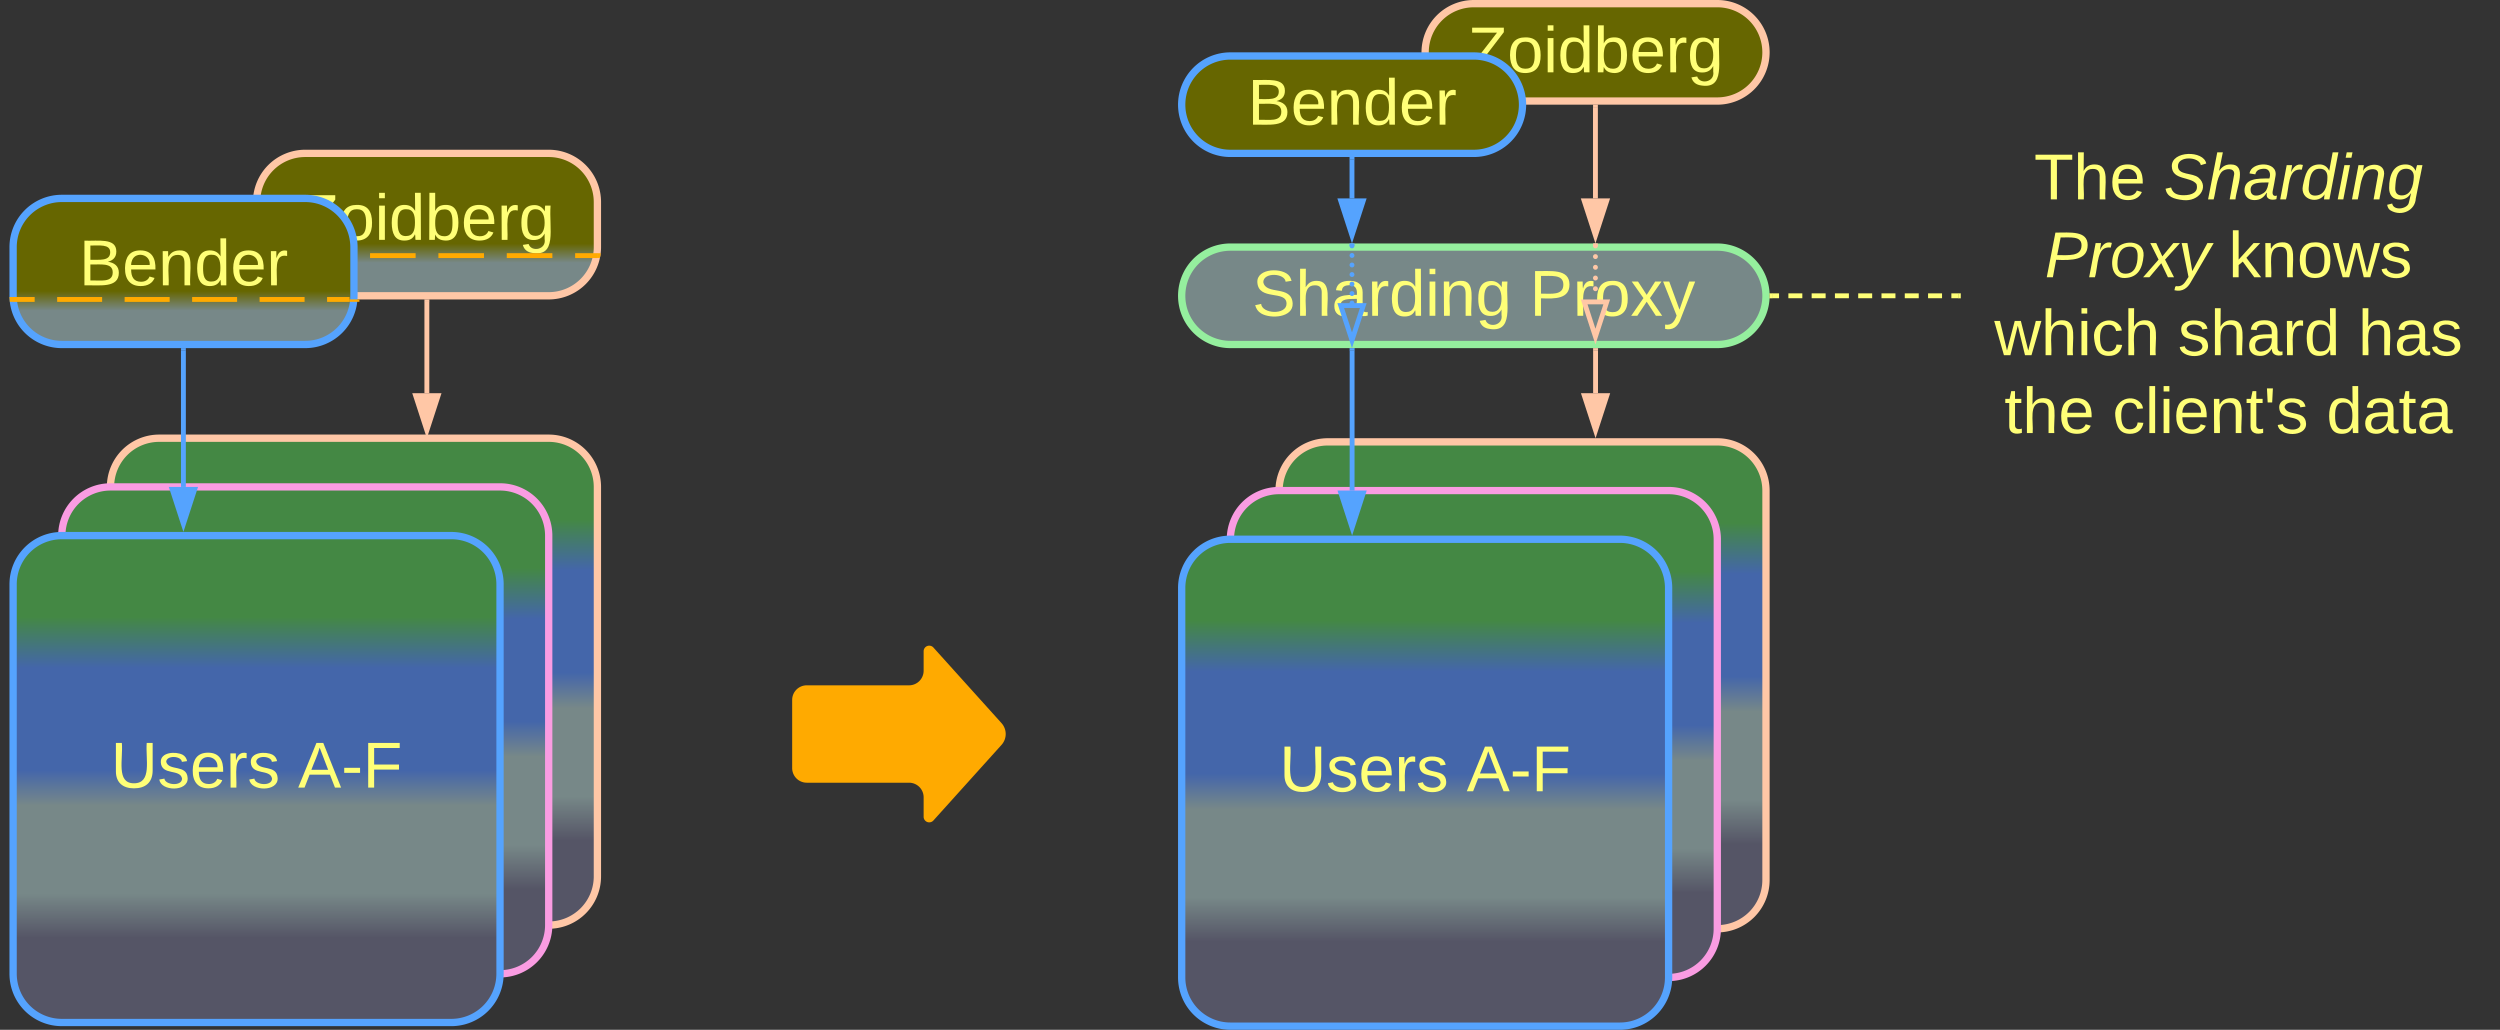 <svg xmlns="http://www.w3.org/2000/svg" xmlns:xlink="http://www.w3.org/1999/xlink" xmlns:lucid="lucid" width="1026.89" height="423"><rect width="100%" height="100%" fill="#333333" stroke="none"/><g transform="translate(-274.613 -378.5)" lucid:page-tab-id="0_0"><path d="M600 666a6 6 0 0 1 6-6h42a6 6 0 0 0 6-6v-8a2.3 2.3 0 0 1 4-1.54l28 31.08a6.67 6.67 0 0 1 0 8.92l-28 31.08a2.3 2.3 0 0 1-4-1.54v-8a6 6 0 0 0-6-6h-42a6 6 0 0 1-6-6z" fill="#fa0"/><path d="M320 578.5a20 20 0 0 1 20-20h160a20 20 0 0 1 20 20v160a20 20 0 0 1-20 20H340a20 20 0 0 1-20-20z" stroke="#ffc7a6" stroke-width="3" fill="url(#a)"/><path d="M300 598.5a20 20 0 0 1 20-20h160a20 20 0 0 1 20 20v160a20 20 0 0 1-20 20H320a20 20 0 0 1-20-20z" stroke="#fa9ce2" stroke-width="3" fill="url(#b)"/><path d="M280 618.5a20 20 0 0 1 20-20h160a20 20 0 0 1 20 20v160a20 20 0 0 1-20 20H300a20 20 0 0 1-20-20z" stroke="#55a3fe" stroke-width="3" fill="url(#c)"/><use xlink:href="#d" transform="matrix(1,0,0,1,285,603.5) translate(35.148 98.521)"/><use xlink:href="#e" transform="matrix(1,0,0,1,285,603.5) translate(112.037 98.521)"/><path d="M380 461.5a20 20 0 0 1 20-20h100a20 20 0 0 1 20 20V480a20 20 0 0 1-20 20H400a20 20 0 0 1-20-20z" stroke="#ffc7a6" stroke-width="3" fill="url(#f)"/><use xlink:href="#g" transform="matrix(1,0,0,1,385,446.5) translate(12.519 30.521)"/><path d="M379.8 483.5h9.35m9.36 0h18.74m9.36 0h18.72m9.36 0h18.72m9.36 0h18.73m9.35 0h9.36" stroke="#fa0" stroke-width="2" fill="none"/><path d="M379.82 484.46h-.8l-.26-1.1-.07-.85h1.12zM521.24 483.36l-.26 1.1h-.8v-1.94h1.13z" stroke="#fa0" stroke-width=".05" fill="#fa0"/><path d="M349.95 522.5v56" stroke="#55a3fe" stroke-width="2" fill="none"/><path d="M350.93 522.53h-1.95v-1.03h1.95z" stroke="#55a3fe" stroke-width=".05" fill="#55a3fe"/><path d="M349.95 593.76l-4.63-14.26h9.27z" stroke="#55a3fe" stroke-width="2" fill="#55a3fe"/><path d="M449.95 502.5V540" stroke="#ffc7a6" stroke-width="2" fill="none"/><path d="M450.93 502.53h-1.95v-1.03h1.95z" stroke="#ffc7a6" stroke-width=".05" fill="#ffc7a6"/><path d="M449.95 555.26L445.32 541h9.27z" stroke="#ffc7a6" stroke-width="2" fill="#ffc7a6"/><path d="M800 580a20 20 0 0 1 20-20h160a20 20 0 0 1 20 20v160a20 20 0 0 1-20 20H820a20 20 0 0 1-20-20z" stroke="#ffc7a6" stroke-width="3" fill="url(#h)"/><path d="M780 600a20 20 0 0 1 20-20h160a20 20 0 0 1 20 20v160a20 20 0 0 1-20 20H800a20 20 0 0 1-20-20z" stroke="#fa9ce2" stroke-width="3" fill="url(#i)"/><path d="M760 620a20 20 0 0 1 20-20h160a20 20 0 0 1 20 20v160a20 20 0 0 1-20 20H780a20 20 0 0 1-20-20z" stroke="#55a3fe" stroke-width="3" fill="url(#j)"/><use xlink:href="#d" transform="matrix(1,0,0,1,765,605) translate(35.148 98.521)"/><use xlink:href="#e" transform="matrix(1,0,0,1,765,605) translate(112.037 98.521)"/><path d="M860 400a20 20 0 0 1 20-20h100a20 20 0 0 1 20 20 20 20 0 0 1-20 20H880a20 20 0 0 1-20-20z" stroke="#ffc7a6" stroke-width="3" fill="#660"/><use xlink:href="#g" transform="matrix(1,0,0,1,865,385) translate(12.524 23.208)"/><path d="M760 421.5a20 20 0 0 1 20-20h100a20 20 0 0 1 20 20 20 20 0 0 1-20 20H780a20 20 0 0 1-20-20z" stroke="#55a3fe" stroke-width="3" fill="#660"/><use xlink:href="#k" transform="matrix(1,0,0,1,765,406.5) translate(22.079 23.208)"/><path d="M829.95 444v16" stroke="#55a3fe" stroke-width="2" fill="none"/><path d="M830.93 444.03h-1.95V443h1.95z" stroke="#55a3fe" stroke-width=".05" fill="#55a3fe"/><path d="M829.95 475.26L825.32 461h9.27z" stroke="#55a3fe" stroke-width="2" fill="#55a3fe"/><path d="M929.95 422.5V460" stroke="#ffc7a6" stroke-width="2" fill="none"/><path d="M930.93 422.53h-1.95v-1.03h1.95z" stroke="#ffc7a6" stroke-width=".05" fill="#ffc7a6"/><path d="M929.95 475.26L925.32 461h9.27z" stroke="#ffc7a6" stroke-width="2" fill="#ffc7a6"/><path d="M760 500a20 20 0 0 1 20-20h200a20 20 0 0 1 20 20 20 20 0 0 1-20 20H780a20 20 0 0 1-20-20z" stroke="#95ef9e" stroke-width="3" fill="#788"/><use xlink:href="#l" transform="matrix(1,0,0,1,765,485) translate(24.005 23.208)"/><use xlink:href="#m" transform="matrix(1,0,0,1,765,485) translate(137.931 23.208)"/><path d="M828.95 479.5a1 1 0 0 1 1-1 1 1 0 0 1 1 1 1 1 0 0 1-1 1 1 1 0 0 1-1-1m0 3.93a1 1 0 0 1 1-1 1 1 0 0 1 1 1 1 1 0 0 1-1 1 1 1 0 0 1-1-1v-.02m0 3.94a1 1 0 0 1 1-1 1 1 0 0 1 1 1 1 1 0 0 1-1 1 1 1 0 0 1-1-1v-.02m0 3.94a1 1 0 0 1 1-1 1 1 0 0 1 1 1 1 1 0 0 1-1 1 1 1 0 0 1-1-1v-.02m0 3.94a1 1 0 0 1 1-1 1 1 0 0 1 1 1 1 1 0 0 1-1 1 1 1 0 0 1-1-1v-.03m0 3.94v-.02a1 1 0 0 1 1-1 1 1 0 0 1 1 1 1 1 0 0 1-1 1 1 1 0 0 1-1-1m0 3.93a1 1 0 0 1 1-1 1 1 0 0 1 1 1 1 1 0 0 1-1 1 1 1 0 0 1-1-1" fill="#55a3fe"/><path d="M830.93 479.53h-1.95v-1.03h1.95z" stroke="#55a3fe" stroke-width=".05" fill="#55a3fe"/><path d="M829.95 518.26L825.32 504h9.27z" stroke="#55a3fe" stroke-width="2" fill="#788"/><path d="M928.95 479.5a1 1 0 0 1 1-1 1 1 0 0 1 1 1 1 1 0 0 1-1 1 1 1 0 0 1-1-1m0 4.4a1 1 0 0 1 1-1 1 1 0 0 1 1 1 1 1 0 0 1-1 1 1 1 0 0 1-1-1m0 4.4a1 1 0 0 1 1-1 1 1 0 0 1 1 1 1 1 0 0 1-1 1 1 1 0 0 1-1-1m0 4.4a1 1 0 0 1 1-1 1 1 0 0 1 1 1 1 1 0 0 1-1 1 1 1 0 0 1-1-1m0 4.4a1 1 0 0 1 1-1 1 1 0 0 1 1 1 1 1 0 0 1-1 1 1 1 0 0 1-1-1" fill="#ffc7a6"/><path d="M930.93 479.53h-1.95v-1.03h1.95z" stroke="#ffc7a6" stroke-width=".05" fill="#ffc7a6"/><path d="M929.95 516.76l-4.63-14.26h9.27z" stroke="#ffc7a6" stroke-width="2" fill="#788"/><path d="M830 522.5V580" stroke="#55a3fe" stroke-width="2" fill="none"/><path d="M830.98 522.53H829v-1.03H831z" stroke="#55a3fe" stroke-width=".05" fill="#55a3fe"/><path d="M830 595.26L825.37 581h9.26z" stroke="#55a3fe" stroke-width="2" fill="#55a3fe"/><path d="M930 522.5V540" stroke="#ffc7a6" stroke-width="2" fill="none"/><path d="M930.98 522.53H929v-1.03H931z" stroke="#ffc7a6" stroke-width=".05" fill="#ffc7a6"/><path d="M930 555.26L925.37 541h9.26z" stroke="#ffc7a6" stroke-width="2" fill="#ffc7a6"/><path d="M1080 436a6 6 0 0 1 6-6h208a6 6 0 0 1 6 6v128a6 6 0 0 1-6 6h-208a6 6 0 0 1-6-6z" stroke="#ff7" stroke-opacity="0" stroke-width="3" fill="#788" fill-opacity="0"/><use xlink:href="#n" transform="matrix(1,0,0,1,1085,435) translate(25.111 25.396)"/><use xlink:href="#o" transform="matrix(1,0,0,1,1085,435) translate(78.37 25.396)"/><use xlink:href="#p" transform="matrix(1,0,0,1,1085,435) translate(29.519 57.396)"/><use xlink:href="#q" transform="matrix(1,0,0,1,1085,435) translate(105 57.396)"/><use xlink:href="#r" transform="matrix(1,0,0,1,1085,435) translate(8.815 89.396)"/><use xlink:href="#s" transform="matrix(1,0,0,1,1085,435) translate(84.222 89.396)"/><use xlink:href="#t" transform="matrix(1,0,0,1,1085,435) translate(158.222 89.396)"/><use xlink:href="#u" transform="matrix(1,0,0,1,1085,435) translate(12.926 121.396)"/><use xlink:href="#v" transform="matrix(1,0,0,1,1085,435) translate(57.37 121.396)"/><use xlink:href="#w" transform="matrix(1,0,0,1,1085,435) translate(145.222 121.396)"/><path d="M1002.5 500h2.87m3.83 0h5.73m3.83 0h5.74m3.82 0h5.74m3.82 0h5.74m3.83 0h5.73m3.83 0h5.74m3.83 0h5.74m3.83 0h2.87" stroke="#ff7" stroke-width="2" fill="none"/><path d="M1002.53 500.98h-1.1l.08-.98-.07-.98h1.1zM1080 500.98h-1.03v-1.96h1.03z" stroke="#ff7" stroke-width=".05" fill="#ff7"/><path d="M280 480a20 20 0 0 1 20-20h100a20 20 0 0 1 20 20v20a20 20 0 0 1-20 20H300a20 20 0 0 1-20-20z" stroke="#55a3fe" stroke-width="3" fill="url(#x)"/><g><use xlink:href="#k" transform="matrix(1,0,0,1,285,465) translate(22.074 30.708)"/></g><path d="M279.6 501.5h9.25m9.24 0h18.47m9.24 0h18.5m9.23 0H372m9.24 0h18.48m9.24 0h9.24" stroke="#fa0" stroke-width="2" fill="none"/><path d="M279.64 502.48h-.95l-.16-1.96h1.1zM422.2 502.48h-4.03v-.98h4.03z" stroke="#fa0" stroke-width=".05" fill="#fa0"/><defs><linearGradient gradientUnits="userSpaceOnUse" id="a" x1="320" y1="758.5" x2="320" y2="558.5"><stop offset="17.39%" stop-color="#556"/><stop offset="26.45%" stop-color="#788"/><stop offset="44.57%" stop-color="#788"/><stop offset="51.81%" stop-color="#46a"/><stop offset="72.83%" stop-color="#46a"/><stop offset="83.33%" stop-color="#484"/></linearGradient><linearGradient gradientUnits="userSpaceOnUse" id="b" x1="300" y1="778.5" x2="300" y2="578.5"><stop offset="17.39%" stop-color="#556"/><stop offset="26.45%" stop-color="#788"/><stop offset="44.57%" stop-color="#788"/><stop offset="51.81%" stop-color="#46a"/><stop offset="72.83%" stop-color="#46a"/><stop offset="83.33%" stop-color="#484"/></linearGradient><linearGradient gradientUnits="userSpaceOnUse" id="c" x1="280" y1="798.5" x2="280" y2="598.5"><stop offset="17.39%" stop-color="#556"/><stop offset="26.45%" stop-color="#788"/><stop offset="44.57%" stop-color="#788"/><stop offset="51.81%" stop-color="#46a"/><stop offset="72.83%" stop-color="#46a"/><stop offset="83.33%" stop-color="#484"/></linearGradient><path d="M232-93c-1 65-40 97-104 97C67 4 28-28 28-90v-158h33c8 89-33 224 67 224 102 0 64-133 71-224h33v155" id="y" fill="#ff7"/><path d="M135-143c-3-34-86-38-87 0 15 53 115 12 119 90S17 21 10-45l28-5c4 36 97 45 98 0-10-56-113-15-118-90-4-57 82-63 122-42 12 7 21 19 24 35" id="z" fill="#ff7"/><path d="M100-194c63 0 86 42 84 106H49c0 40 14 67 53 68 26 1 43-12 49-29l28 8c-11 28-37 45-77 45C44 4 14-33 15-96c1-61 26-98 85-98zm52 81c6-60-76-77-97-28-3 7-6 17-6 28h103" id="A" fill="#ff7"/><path d="M114-163C36-179 61-72 57 0H25l-1-190h30c1 12-1 29 2 39 6-27 23-49 58-41v29" id="B" fill="#ff7"/><g id="d"><use transform="matrix(0.074,0,0,0.074,0,0)" xlink:href="#y"/><use transform="matrix(0.074,0,0,0.074,19.185,0)" xlink:href="#z"/><use transform="matrix(0.074,0,0,0.074,32.519,0)" xlink:href="#A"/><use transform="matrix(0.074,0,0,0.074,47.333,0)" xlink:href="#B"/><use transform="matrix(0.074,0,0,0.074,56.148,0)" xlink:href="#z"/></g><path d="M205 0l-28-72H64L36 0H1l101-248h38L239 0h-34zm-38-99l-47-123c-12 45-31 82-46 123h93" id="C" fill="#ff7"/><path d="M16-82v-28h88v28H16" id="D" fill="#ff7"/><path d="M63-220v92h138v28H63V0H30v-248h175v28H63" id="E" fill="#ff7"/><g id="e"><use transform="matrix(0.074,0,0,0.074,0,0)" xlink:href="#C"/><use transform="matrix(0.074,0,0,0.074,17.778,0)" xlink:href="#D"/><use transform="matrix(0.074,0,0,0.074,26.593,0)" xlink:href="#E"/></g><linearGradient gradientUnits="userSpaceOnUse" id="f" x1="380" y1="441.5" x2="380" y2="500"><stop offset="63.41%" stop-color="#660"/><stop offset="76.81%" stop-color="#788"/></linearGradient><path d="M209 0H11v-25l151-195H24v-28h176v25L50-27h159V0" id="F" fill="#ff7"/><path d="M100-194c62-1 85 37 85 99 1 63-27 99-86 99S16-35 15-95c0-66 28-99 85-99zM99-20c44 1 53-31 53-75 0-43-8-75-51-75s-53 32-53 75 10 74 51 75" id="G" fill="#ff7"/><path d="M24-231v-30h32v30H24zM24 0v-190h32V0H24" id="H" fill="#ff7"/><path d="M85-194c31 0 48 13 60 33l-1-100h32l1 261h-30c-2-10 0-23-3-31C134-8 116 4 85 4 32 4 16-35 15-94c0-66 23-100 70-100zm9 24c-40 0-46 34-46 75 0 40 6 74 45 74 42 0 51-32 51-76 0-42-9-74-50-73" id="I" fill="#ff7"/><path d="M115-194c53 0 69 39 70 98 0 66-23 100-70 100C84 3 66-7 56-30L54 0H23l1-261h32v101c10-23 28-34 59-34zm-8 174c40 0 45-34 45-75 0-40-5-75-45-74-42 0-51 32-51 76 0 43 10 73 51 73" id="J" fill="#ff7"/><path d="M177-190C167-65 218 103 67 71c-23-6-38-20-44-43l32-5c15 47 100 32 89-28v-30C133-14 115 1 83 1 29 1 15-40 15-95c0-56 16-97 71-98 29-1 48 16 59 35 1-10 0-23 2-32h30zM94-22c36 0 50-32 50-73 0-42-14-75-50-75-39 0-46 34-46 75s6 73 46 73" id="K" fill="#ff7"/><g id="g"><use transform="matrix(0.074,0,0,0.074,0,0)" xlink:href="#F"/><use transform="matrix(0.074,0,0,0.074,16.222,0)" xlink:href="#G"/><use transform="matrix(0.074,0,0,0.074,31.037,0)" xlink:href="#H"/><use transform="matrix(0.074,0,0,0.074,36.889,0)" xlink:href="#I"/><use transform="matrix(0.074,0,0,0.074,51.704,0)" xlink:href="#J"/><use transform="matrix(0.074,0,0,0.074,66.519,0)" xlink:href="#A"/><use transform="matrix(0.074,0,0,0.074,81.333,0)" xlink:href="#B"/><use transform="matrix(0.074,0,0,0.074,90.148,0)" xlink:href="#K"/></g><linearGradient gradientUnits="userSpaceOnUse" id="h" x1="800" y1="760" x2="800" y2="560"><stop offset="17.39%" stop-color="#556"/><stop offset="26.45%" stop-color="#788"/><stop offset="44.57%" stop-color="#788"/><stop offset="51.81%" stop-color="#46a"/><stop offset="72.83%" stop-color="#46a"/><stop offset="83.33%" stop-color="#484"/></linearGradient><linearGradient gradientUnits="userSpaceOnUse" id="i" x1="780" y1="780" x2="780" y2="580"><stop offset="17.39%" stop-color="#556"/><stop offset="26.45%" stop-color="#788"/><stop offset="44.57%" stop-color="#788"/><stop offset="51.81%" stop-color="#46a"/><stop offset="72.83%" stop-color="#46a"/><stop offset="83.33%" stop-color="#484"/></linearGradient><linearGradient gradientUnits="userSpaceOnUse" id="j" x1="760" y1="800" x2="760" y2="600"><stop offset="17.39%" stop-color="#556"/><stop offset="26.45%" stop-color="#788"/><stop offset="44.57%" stop-color="#788"/><stop offset="51.81%" stop-color="#46a"/><stop offset="72.83%" stop-color="#46a"/><stop offset="83.33%" stop-color="#484"/></linearGradient><path d="M160-131c35 5 61 23 61 61C221 17 115-2 30 0v-248c76 3 177-17 177 60 0 33-19 50-47 57zm-97-11c50-1 110 9 110-42 0-47-63-36-110-37v79zm0 115c55-2 124 14 124-45 0-56-70-42-124-44v89" id="L" fill="#ff7"/><path d="M117-194c89-4 53 116 60 194h-32v-121c0-31-8-49-39-48C34-167 62-67 57 0H25l-1-190h30c1 10-1 24 2 32 11-22 29-35 61-36" id="M" fill="#ff7"/><g id="k"><use transform="matrix(0.074,0,0,0.074,0,0)" xlink:href="#L"/><use transform="matrix(0.074,0,0,0.074,17.778,0)" xlink:href="#A"/><use transform="matrix(0.074,0,0,0.074,32.593,0)" xlink:href="#M"/><use transform="matrix(0.074,0,0,0.074,47.407,0)" xlink:href="#I"/><use transform="matrix(0.074,0,0,0.074,62.222,0)" xlink:href="#A"/><use transform="matrix(0.074,0,0,0.074,77.037,0)" xlink:href="#B"/></g><path d="M185-189c-5-48-123-54-124 2 14 75 158 14 163 119 3 78-121 87-175 55-17-10-28-26-33-46l33-7c5 56 141 63 141-1 0-78-155-14-162-118-5-82 145-84 179-34 5 7 8 16 11 25" id="N" fill="#ff7"/><path d="M106-169C34-169 62-67 57 0H25v-261h32l-1 103c12-21 28-36 61-36 89 0 53 116 60 194h-32v-121c2-32-8-49-39-48" id="O" fill="#ff7"/><path d="M141-36C126-15 110 5 73 4 37 3 15-17 15-53c-1-64 63-63 125-63 3-35-9-54-41-54-24 1-41 7-42 31l-33-3c5-37 33-52 76-52 45 0 72 20 72 64v82c-1 20 7 32 28 27v20c-31 9-61-2-59-35zM48-53c0 20 12 33 32 33 41-3 63-29 60-74-43 2-92-5-92 41" id="P" fill="#ff7"/><g id="l"><use transform="matrix(0.074,0,0,0.074,0,0)" xlink:href="#N"/><use transform="matrix(0.074,0,0,0.074,17.778,0)" xlink:href="#O"/><use transform="matrix(0.074,0,0,0.074,32.593,0)" xlink:href="#P"/><use transform="matrix(0.074,0,0,0.074,47.407,0)" xlink:href="#B"/><use transform="matrix(0.074,0,0,0.074,56.222,0)" xlink:href="#I"/><use transform="matrix(0.074,0,0,0.074,71.037,0)" xlink:href="#H"/><use transform="matrix(0.074,0,0,0.074,76.889,0)" xlink:href="#M"/><use transform="matrix(0.074,0,0,0.074,91.704,0)" xlink:href="#K"/></g><path d="M30-248c87 1 191-15 191 75 0 78-77 80-158 76V0H30v-248zm33 125c57 0 124 11 124-50 0-59-68-47-124-48v98" id="Q" fill="#ff7"/><path d="M141 0L90-78 38 0H4l68-98-65-92h35l48 74 47-74h35l-64 92 68 98h-35" id="R" fill="#ff7"/><path d="M179-190L93 31C79 59 56 82 12 73V49c39 6 53-20 64-50L1-190h34L92-34l54-156h33" id="S" fill="#ff7"/><g id="m"><use transform="matrix(0.074,0,0,0.074,0,0)" xlink:href="#Q"/><use transform="matrix(0.074,0,0,0.074,17.778,0)" xlink:href="#B"/><use transform="matrix(0.074,0,0,0.074,26.593,0)" xlink:href="#G"/><use transform="matrix(0.074,0,0,0.074,41.407,0)" xlink:href="#R"/><use transform="matrix(0.074,0,0,0.074,54.741,0)" xlink:href="#S"/></g><path d="M127-220V0H93v-220H8v-28h204v28h-85" id="T" fill="#ff7"/><g id="n"><use transform="matrix(0.074,0,0,0.074,0,0)" xlink:href="#T"/><use transform="matrix(0.074,0,0,0.074,16.222,0)" xlink:href="#O"/><use transform="matrix(0.074,0,0,0.074,31.037,0)" xlink:href="#A"/></g><path d="M194-120c59 52 2 134-86 124-53-6-90-18-98-63l31-7c8 30 29 43 70 43 46 0 84-17 71-62-32-43-135-20-137-98-3-89 178-90 191-16l-30 9c-8-48-127-53-127 5 0 53 81 35 115 65" id="U" fill="#ff7"/><path d="M67-158c15-20 31-36 64-36 94 0 33 127 27 194h-32l25-140c3-38-53-32-70-12C52-117 51-51 37 0H6l51-261h31" id="V" fill="#ff7"/><path d="M165-48c-4 18 1 34 23 27l-3 20c-29 8-62 0-52-35h-2C116-14 99 4 63 4 30 4 8-16 8-49c0-68 71-67 138-67 10-26 0-56-31-54-26 1-42 9-47 31l-32-5c8-67 160-71 144 15-5 28-9 54-15 81zM42-50c3 52 80 24 89-6 7-12 7-24 11-38-47 1-103-4-100 44" id="W" fill="#ff7"/><path d="M66-151c12-25 30-51 66-40l-6 26C45-176 58-65 38 0H6l36-190h30" id="X" fill="#ff7"/><path d="M133-28C103 26-5 8 13-77c13-62 24-115 90-117 29-1 46 15 56 35l19-102h32L160 0h-30zM45-64c-2 27 10 43 35 43 54-1 69-50 69-103 0-29-15-46-42-46-53-1-58 58-62 106" id="Y" fill="#ff7"/><path d="M50-231l6-30h32l-6 30H50zM6 0l37-190h31L37 0H6" id="Z" fill="#ff7"/><path d="M67-158c22-48 132-52 116 29L158 0h-32l25-140c3-38-53-32-70-12C52-117 51-52 38 0H6l36-190h30" id="aa" fill="#ff7"/><path d="M103-194c29 0 47 14 56 36 2-11 5-23 8-32h30L160-5C157 61 82 97 21 62 9 55 4 45 1 30l28-7c7 42 83 31 92-3 4-16 9-38 13-55-13 20-29 36-62 36-40 0-60-25-60-64 0-71 23-131 91-131zm4 24c-53 0-58 54-61 104-2 27 10 44 36 44 49 0 65-50 67-102 1-29-15-46-42-46" id="ab" fill="#ff7"/><g id="o"><use transform="matrix(0.074,0,0,0.074,0,0)" xlink:href="#U"/><use transform="matrix(0.074,0,0,0.074,17.778,0)" xlink:href="#V"/><use transform="matrix(0.074,0,0,0.074,32.593,0)" xlink:href="#W"/><use transform="matrix(0.074,0,0,0.074,47.407,0)" xlink:href="#X"/><use transform="matrix(0.074,0,0,0.074,56.222,0)" xlink:href="#Y"/><use transform="matrix(0.074,0,0,0.074,71.037,0)" xlink:href="#Z"/><use transform="matrix(0.074,0,0,0.074,76.889,0)" xlink:href="#aa"/><use transform="matrix(0.074,0,0,0.074,91.704,0)" xlink:href="#ab"/></g><path d="M238-179c0 84-86 86-175 82L45 0H11l48-248c82 0 179-12 179 69zm-34 1c0-53-64-42-116-43l-19 98c63 0 135 9 135-55" id="ac" fill="#ff7"/><path d="M30-147c31-64 166-65 159 27C183-49 158 1 86 4 9 8 1-88 30-147zM88-20c53 0 68-48 68-100 0-31-11-51-44-50-52 1-68 46-68 97 0 32 13 53 44 53" id="ad" fill="#ff7"/><path d="M124 0L87-78 21 0h-35l86-98-46-92h33l34 74 61-74h37l-83 92 50 98h-34" id="ae" fill="#ff7"/><path d="M198-190L69 30C53 58 25 83-20 72c4-11-1-27 19-22 33-1 43-29 59-52L20-190h32L79-34l84-156h35" id="af" fill="#ff7"/><g id="p"><use transform="matrix(0.074,0,0,0.074,0,0)" xlink:href="#ac"/><use transform="matrix(0.074,0,0,0.074,17.778,0)" xlink:href="#X"/><use transform="matrix(0.074,0,0,0.074,26.593,0)" xlink:href="#ad"/><use transform="matrix(0.074,0,0,0.074,41.407,0)" xlink:href="#ae"/><use transform="matrix(0.074,0,0,0.074,54.741,0)" xlink:href="#af"/></g><path d="M143 0L79-87 56-68V0H24v-261h32v163l83-92h37l-77 82L181 0h-38" id="ag" fill="#ff7"/><path d="M206 0h-36l-40-164L89 0H53L-1-190h32L70-26l43-164h34l41 164 42-164h31" id="ah" fill="#ff7"/><g id="q"><use transform="matrix(0.074,0,0,0.074,0,0)" xlink:href="#ag"/><use transform="matrix(0.074,0,0,0.074,13.333,0)" xlink:href="#M"/><use transform="matrix(0.074,0,0,0.074,28.148,0)" xlink:href="#G"/><use transform="matrix(0.074,0,0,0.074,42.963,0)" xlink:href="#ah"/><use transform="matrix(0.074,0,0,0.074,62.148,0)" xlink:href="#z"/></g><path d="M96-169c-40 0-48 33-48 73s9 75 48 75c24 0 41-14 43-38l32 2c-6 37-31 61-74 61-59 0-76-41-82-99-10-93 101-131 147-64 4 7 5 14 7 22l-32 3c-4-21-16-35-41-35" id="ai" fill="#ff7"/><g id="r"><use transform="matrix(0.074,0,0,0.074,0,0)" xlink:href="#ah"/><use transform="matrix(0.074,0,0,0.074,19.185,0)" xlink:href="#O"/><use transform="matrix(0.074,0,0,0.074,34,0)" xlink:href="#H"/><use transform="matrix(0.074,0,0,0.074,39.852,0)" xlink:href="#ai"/><use transform="matrix(0.074,0,0,0.074,53.185,0)" xlink:href="#O"/></g><g id="s"><use transform="matrix(0.074,0,0,0.074,0,0)" xlink:href="#z"/><use transform="matrix(0.074,0,0,0.074,13.333,0)" xlink:href="#O"/><use transform="matrix(0.074,0,0,0.074,28.148,0)" xlink:href="#P"/><use transform="matrix(0.074,0,0,0.074,42.963,0)" xlink:href="#B"/><use transform="matrix(0.074,0,0,0.074,51.778,0)" xlink:href="#I"/></g><g id="t"><use transform="matrix(0.074,0,0,0.074,0,0)" xlink:href="#O"/><use transform="matrix(0.074,0,0,0.074,14.815,0)" xlink:href="#P"/><use transform="matrix(0.074,0,0,0.074,29.63,0)" xlink:href="#z"/></g><path d="M59-47c-2 24 18 29 38 22v24C64 9 27 4 27-40v-127H5v-23h24l9-43h21v43h35v23H59v120" id="aj" fill="#ff7"/><g id="u"><use transform="matrix(0.074,0,0,0.074,0,0)" xlink:href="#aj"/><use transform="matrix(0.074,0,0,0.074,7.407,0)" xlink:href="#O"/><use transform="matrix(0.074,0,0,0.074,22.222,0)" xlink:href="#A"/></g><path d="M24 0v-261h32V0H24" id="ak" fill="#ff7"/><path d="M47-170H22l-4-78h33" id="al" fill="#ff7"/><g id="v"><use transform="matrix(0.074,0,0,0.074,0,0)" xlink:href="#ai"/><use transform="matrix(0.074,0,0,0.074,13.333,0)" xlink:href="#ak"/><use transform="matrix(0.074,0,0,0.074,19.185,0)" xlink:href="#H"/><use transform="matrix(0.074,0,0,0.074,25.037,0)" xlink:href="#A"/><use transform="matrix(0.074,0,0,0.074,39.852,0)" xlink:href="#M"/><use transform="matrix(0.074,0,0,0.074,54.667,0)" xlink:href="#aj"/><use transform="matrix(0.074,0,0,0.074,62.074,0)" xlink:href="#al"/><use transform="matrix(0.074,0,0,0.074,67.111,0)" xlink:href="#z"/></g><g id="w"><use transform="matrix(0.074,0,0,0.074,0,0)" xlink:href="#I"/><use transform="matrix(0.074,0,0,0.074,14.815,0)" xlink:href="#P"/><use transform="matrix(0.074,0,0,0.074,29.63,0)" xlink:href="#aj"/><use transform="matrix(0.074,0,0,0.074,37.037,0)" xlink:href="#P"/></g><linearGradient gradientUnits="userSpaceOnUse" id="x" x1="280" y1="460" x2="280" y2="520"><stop offset="63.41%" stop-color="#660"/><stop offset="76.81%" stop-color="#788"/></linearGradient></defs></g></svg>
